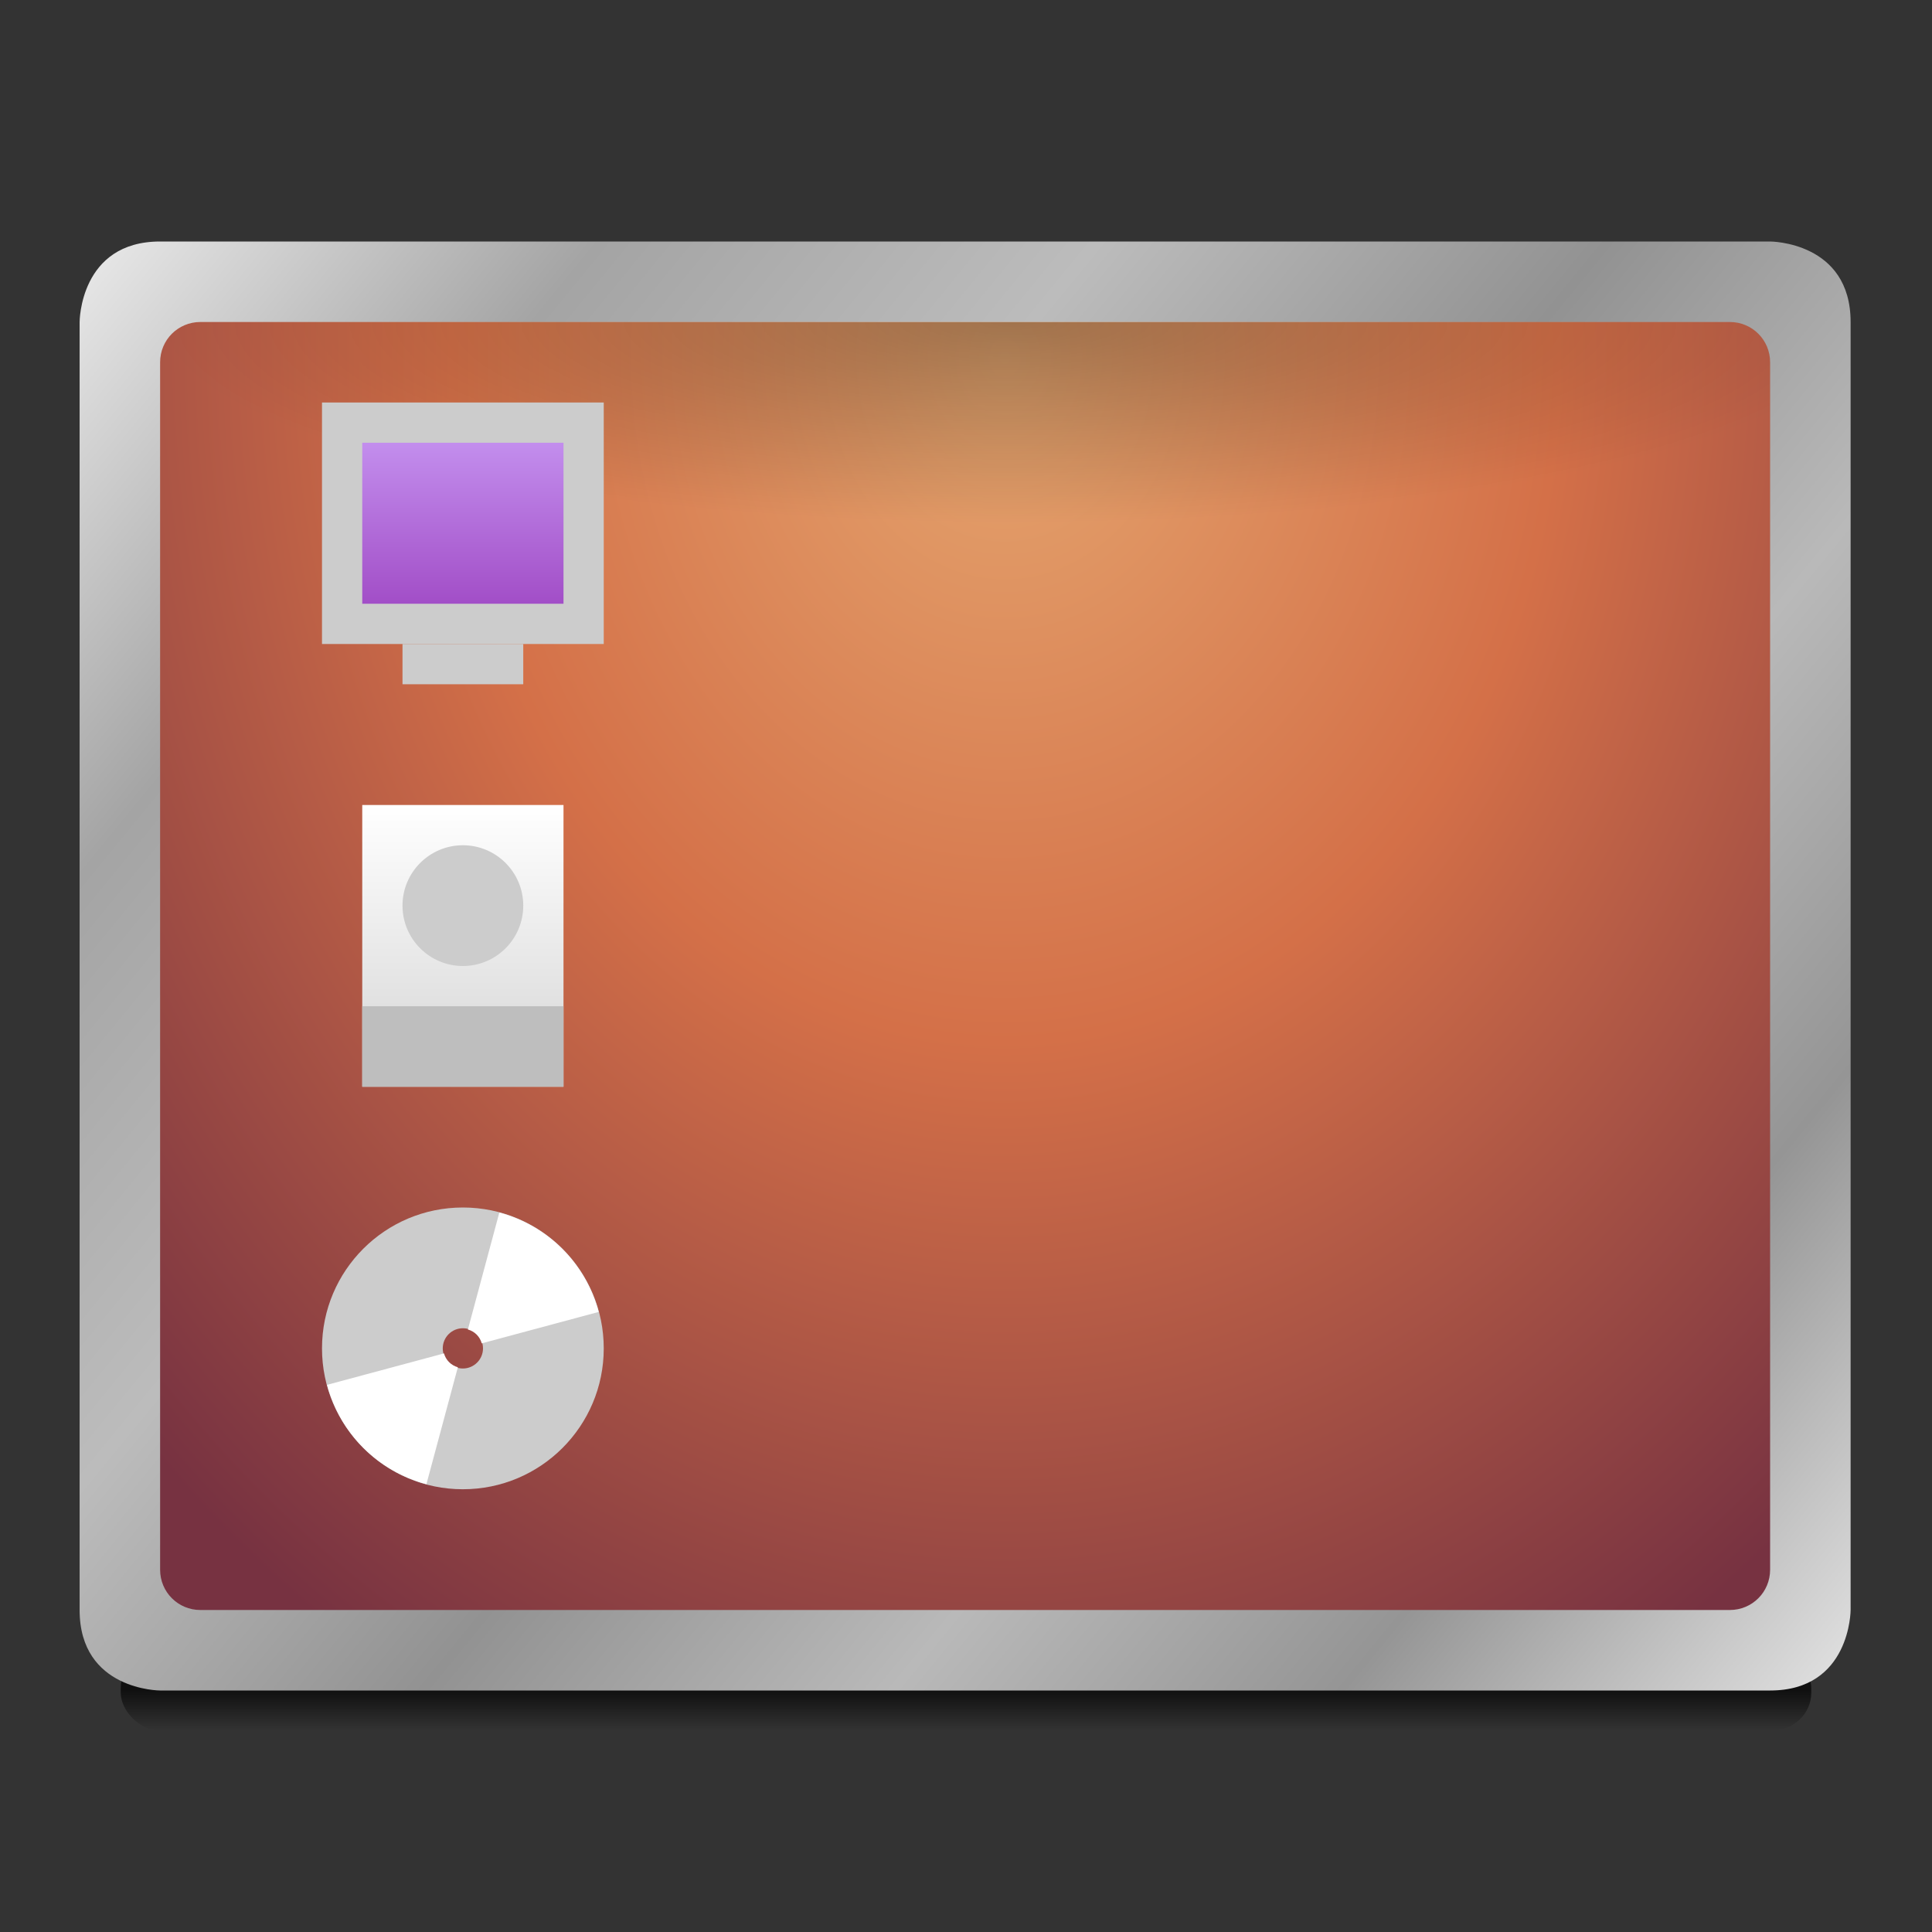 <?xml version="1.0" encoding="UTF-8" standalone="no"?>
<!-- Created with Inkscape (http://www.inkscape.org/) -->

<svg
   xmlns:dc="http://purl.org/dc/elements/1.1/"
   xmlns:cc="http://creativecommons.org/ns#"
   xmlns:rdf="http://www.w3.org/1999/02/22-rdf-syntax-ns#"
   xmlns:svg="http://www.w3.org/2000/svg"
   xmlns="http://www.w3.org/2000/svg"
   xmlns:xlink="http://www.w3.org/1999/xlink"
   xmlns:sodipodi="http://sodipodi.sourceforge.net/DTD/sodipodi-0.dtd"
   xmlns:inkscape="http://www.inkscape.org/namespaces/inkscape"
   width="48"
   height="48"
   id="svg2985"
   version="1.1"
   inkscape:version="0.48.4 r9939"
   sodipodi:docname="desktop-settings-icons.svg"
   inkscape:export-filename="/media/acw-02/frank-souza/projetos/icones/utt/icons/36/desktop-settings-icons-dark_48.png"
   inkscape:export-xdpi="90"
   inkscape:export-ydpi="90">
  <rect width="100%" height="100%" fill="#333333" stroke="none"/>
  <defs
     id="defs2987">
    <linearGradient
       inkscape:collect="always"
       id="linearGradient3933">
      <stop
         style="stop-color:#9425c5;stop-opacity:1"
         offset="0"
         id="stop3935" />
      <stop
         style="stop-color:#bf79f7;stop-opacity:1"
         offset="1"
         id="stop3937" />
    </linearGradient>
    <linearGradient
       inkscape:collect="always"
       id="linearGradient3060">
      <stop
         style="stop-color:#d5d5d5;stop-opacity:1;"
         offset="0"
         id="stop3062" />
      <stop
         style="stop-color:#ffffff;stop-opacity:1"
         offset="1"
         id="stop3064" />
    </linearGradient>
    <linearGradient
       id="linearGradient3025">
      <stop
         style="stop-color:#e5a66f;stop-opacity:1"
         offset="0"
         id="stop3027" />
      <stop
         id="stop3033"
         offset="0.45"
         style="stop-color:#d47048;stop-opacity:1" />
      <stop
         style="stop-color:#773241;stop-opacity:1"
         offset="1"
         id="stop3029" />
    </linearGradient>
    <linearGradient
       id="linearGradient3927-5"
       inkscape:collect="always">
      <stop
         id="stop3929-2"
         offset="0"
         style="stop-color:#eaeaea;stop-opacity:1" />
      <stop
         style="stop-color:#a4a4a4;stop-opacity:1"
         offset="0.176"
         id="stop3931-3" />
      <stop
         style="stop-color:#bcbcbc;stop-opacity:1"
         offset="0.345"
         id="stop3933-0" />
      <stop
         style="stop-color:#929292;stop-opacity:1"
         offset="0.517"
         id="stop3935-3" />
      <stop
         id="stop3937-3"
         offset="0.676"
         style="stop-color:#b9b9b9;stop-opacity:1" />
      <stop
         style="stop-color:#959595;stop-opacity:1"
         offset="0.828"
         id="stop3939-5" />
      <stop
         id="stop3941-0"
         offset="1"
         style="stop-color:#e3e3e3;stop-opacity:1" />
    </linearGradient>
    <linearGradient
       inkscape:collect="always"
       id="linearGradient4030-7">
      <stop
         style="stop-color:#000000;stop-opacity:1;"
         offset="0"
         id="stop4032-1" />
      <stop
         style="stop-color:#000000;stop-opacity:0;"
         offset="1"
         id="stop4034-3" />
    </linearGradient>
    <linearGradient
       inkscape:collect="always"
       xlink:href="#linearGradient3927-5"
       id="linearGradient3284"
       gradientUnits="userSpaceOnUse"
       gradientTransform="translate(-0.022,17)"
       x1="2"
       y1="5"
       x2="46"
       y2="41" />
    <radialGradient
       inkscape:collect="always"
       xlink:href="#linearGradient3025"
       id="radialGradient3287"
       gradientUnits="userSpaceOnUse"
       gradientTransform="matrix(2.0957513e-8,1.717,-1.388,1.6588593e-8,62.391,-11.984)"
       cx="21.473"
       cy="26.963"
       fx="21.473"
       fy="26.963"
       r="22" />
    <linearGradient
       inkscape:collect="always"
       xlink:href="#linearGradient4030-7"
       id="linearGradient3291"
       gradientUnits="userSpaceOnUse"
       gradientTransform="translate(2,13)"
       x1="6"
       y1="45"
       x2="6"
       y2="46" />
    <linearGradient
       inkscape:collect="always"
       id="linearGradient3981-8">
      <stop
         style="stop-color:#000000;stop-opacity:0.292"
         offset="0"
         id="stop3983-8" />
      <stop
         style="stop-color:#000000;stop-opacity:0;"
         offset="1"
         id="stop3985-4" />
    </linearGradient>
    <radialGradient
       r="17"
       fy="26.3"
       fx="14.75"
       cy="26.3"
       cx="14.75"
       gradientTransform="matrix(1.0300234e-5,0.294,-1.246,0,57.938,19.662)"
       gradientUnits="userSpaceOnUse"
       id="radialGradient3308"
       xlink:href="#linearGradient3981-8"
       inkscape:collect="always" />
    <linearGradient
       inkscape:collect="always"
       xlink:href="#linearGradient3060"
       id="linearGradient3078"
       gradientUnits="userSpaceOnUse"
       gradientTransform="translate(2,6)"
       x1="10"
       y1="48"
       x2="10"
       y2="41" />
    <linearGradient
       inkscape:collect="always"
       xlink:href="#linearGradient3060"
       id="linearGradient3866"
       gradientUnits="userSpaceOnUse"
       gradientTransform="translate(2,-4)"
       x1="10"
       y1="48"
       x2="10"
       y2="41" />
    <linearGradient
       inkscape:collect="always"
       xlink:href="#linearGradient3933"
       id="linearGradient3939"
       x1="12"
       y1="31"
       x2="12"
       y2="27"
       gradientUnits="userSpaceOnUse" />
  </defs>
  <sodipodi:namedview
     id="base"
     pagecolor="#ffffff"
     bordercolor="#666666"
     borderopacity="1.0"
     inkscape:pageopacity="0"
     inkscape:pageshadow="2"
     inkscape:zoom="1"
     inkscape:cx="4.582054"
     inkscape:cy="-11.049471"
     inkscape:current-layer="layer1"
     showgrid="false"
     inkscape:document-units="px"
     inkscape:grid-bbox="true"
     inkscape:window-width="1366"
     inkscape:window-height="709"
     inkscape:window-x="0"
     inkscape:window-y="27"
     inkscape:window-maximized="1"
     inkscape:showpageshadow="false"
     showborder="true">
    <inkscape:grid
       type="xygrid"
       id="grid2982"
       empspacing="5"
       visible="true"
       enabled="true"
       snapvisiblegridlinesonly="true" />
  </sodipodi:namedview>
  <g
     id="layer1"
     inkscape:label="Layer 1"
     inkscape:groupmode="layer"
     transform="translate(0,-16)">
    <rect
       style="opacity:0.685;fill:url(#linearGradient3291);fill-opacity:1;stroke:none"
       id="rect4020-0"
       width="42"
       height="2"
       x="3"
       y="57"
       rx="1"
       ry="0.938" />
    <rect
       style="fill:url(#radialGradient3287);fill-opacity:1;stroke:none"
       id="rect3977-7"
       width="42"
       height="34"
       x="3"
       y="23"
       rx="3"
       ry="3" />
    <rect
       style="fill:url(#radialGradient3308);fill-opacity:1;stroke:none"
       id="rect3964-1"
       width="40"
       height="5"
       x="4"
       y="24"
       rx="0"
       ry="0" />
    <g
       id="g3861"
       transform="translate(0,-1)">
      <path
         style="fill:url(#linearGradient3866);fill-opacity:1;stroke:none"
         d="m 9,37 0,7 5,0 0,-7 z"
         id="path3089"
         inkscape:connector-curvature="0"
         sodipodi:nodetypes="ccccc" />
      <path
         sodipodi:nodetypes="ccccc"
         inkscape:connector-curvature="0"
         id="path3070"
         d="m 9,42 0,2 5,0 0,-2 z"
         style="fill:#bebebe;fill-opacity:1;stroke:none" />
      <path
         transform="translate(0,14)"
         d="M 13,25.5 C 13,26.328 12.328,27 11.5,27 10.672,27 10,26.328 10,25.5 10,24.672 10.672,24 11.5,24 c 0.828,0 1.5,0.672 1.5,1.5 z"
         sodipodi:ry="1.5"
         sodipodi:rx="1.5"
         sodipodi:cy="25.5"
         sodipodi:cx="11.5"
         id="path3087"
         style="fill:#cccccc;fill-opacity:1;stroke:none"
         sodipodi:type="arc" />
    </g>
    <g
       id="g3928">
      <rect
         style="opacity:1;fill:#cccccc;fill-opacity:1;stroke:none"
         id="rect3872"
         width="7"
         height="6"
         x="8"
         y="26"
         rx="0"
         ry="0" />
      <rect
         transform="scale(1,-1)"
         ry="0"
         rx="0"
         y="-33"
         x="10"
         height="1"
         width="3"
         id="rect3868"
         style="fill:#cccccc;fill-opacity:1;stroke:none" />
      <rect
         style="opacity:0.757;fill:url(#linearGradient3939);fill-opacity:1;stroke:none"
         id="rect3054"
         width="5"
         height="4"
         x="9"
         y="27"
         rx="0"
         ry="0" />
    </g>
    <g
       id="g3924"
       transform="translate(0,1)">
      <path
         id="path3892"
         transform="translate(0,16)"
         d="M 11.5,29 C 9.567,29 8,30.567 8,32.5 8,34.433 9.567,36 11.5,36 13.433,36 15,34.433 15,32.5 15,30.567 13.433,29 11.5,29 z m 0,3 C 11.776,32 12,32.224 12,32.5 12,32.776 11.776,33 11.5,33 11.224,33 11,32.776 11,32.5 11,32.224 11.224,32 11.5,32 z"
         style="fill:#cccccc;fill-opacity:1;stroke:none"
         inkscape:connector-curvature="0" />
      <path
         id="path3902"
         transform="translate(0,16)"
         d="M 12.406,29.125 11.625,32.031 c 0.168,0.047 0.297,0.176 0.344,0.344 L 14.875,31.594 C 14.551,30.386 13.614,29.449 12.406,29.125 z m -1.375,3.5 -2.906,0.781 c 0.324,1.208 1.261,2.145 2.469,2.469 L 11.375,32.969 C 11.207,32.922 11.078,32.793 11.031,32.625 z"
         style="fill:#ffffff;fill-opacity:1;stroke:none"
         inkscape:connector-curvature="0" />
    </g>
    <path
       style="fill:url(#linearGradient3284);fill-opacity:1;stroke:none"
       d="m 3.978,22 c -2,0 -2,2 -2,2 l 0,32 c 0,2 2,2 2,2 l 40,0 c 2,0 2,-2 2,-2 l 0,-32 c 0,-2 -2,-2 -2,-2 z m 1,2 38,0 c 0.554,0 1,0.446 1,1 l 0,30 c 0,0.554 -0.446,1 -1,1 L 4.978,56 c -0.554,0 -1,-0.446 -1,-1 l 0,-30 c 0,-0.554 0.446,-1 1,-1 z"
       id="path3919-9"
       inkscape:connector-curvature="0"
       sodipodi:nodetypes="scscscscssssssssss" />
  </g>
</svg>
